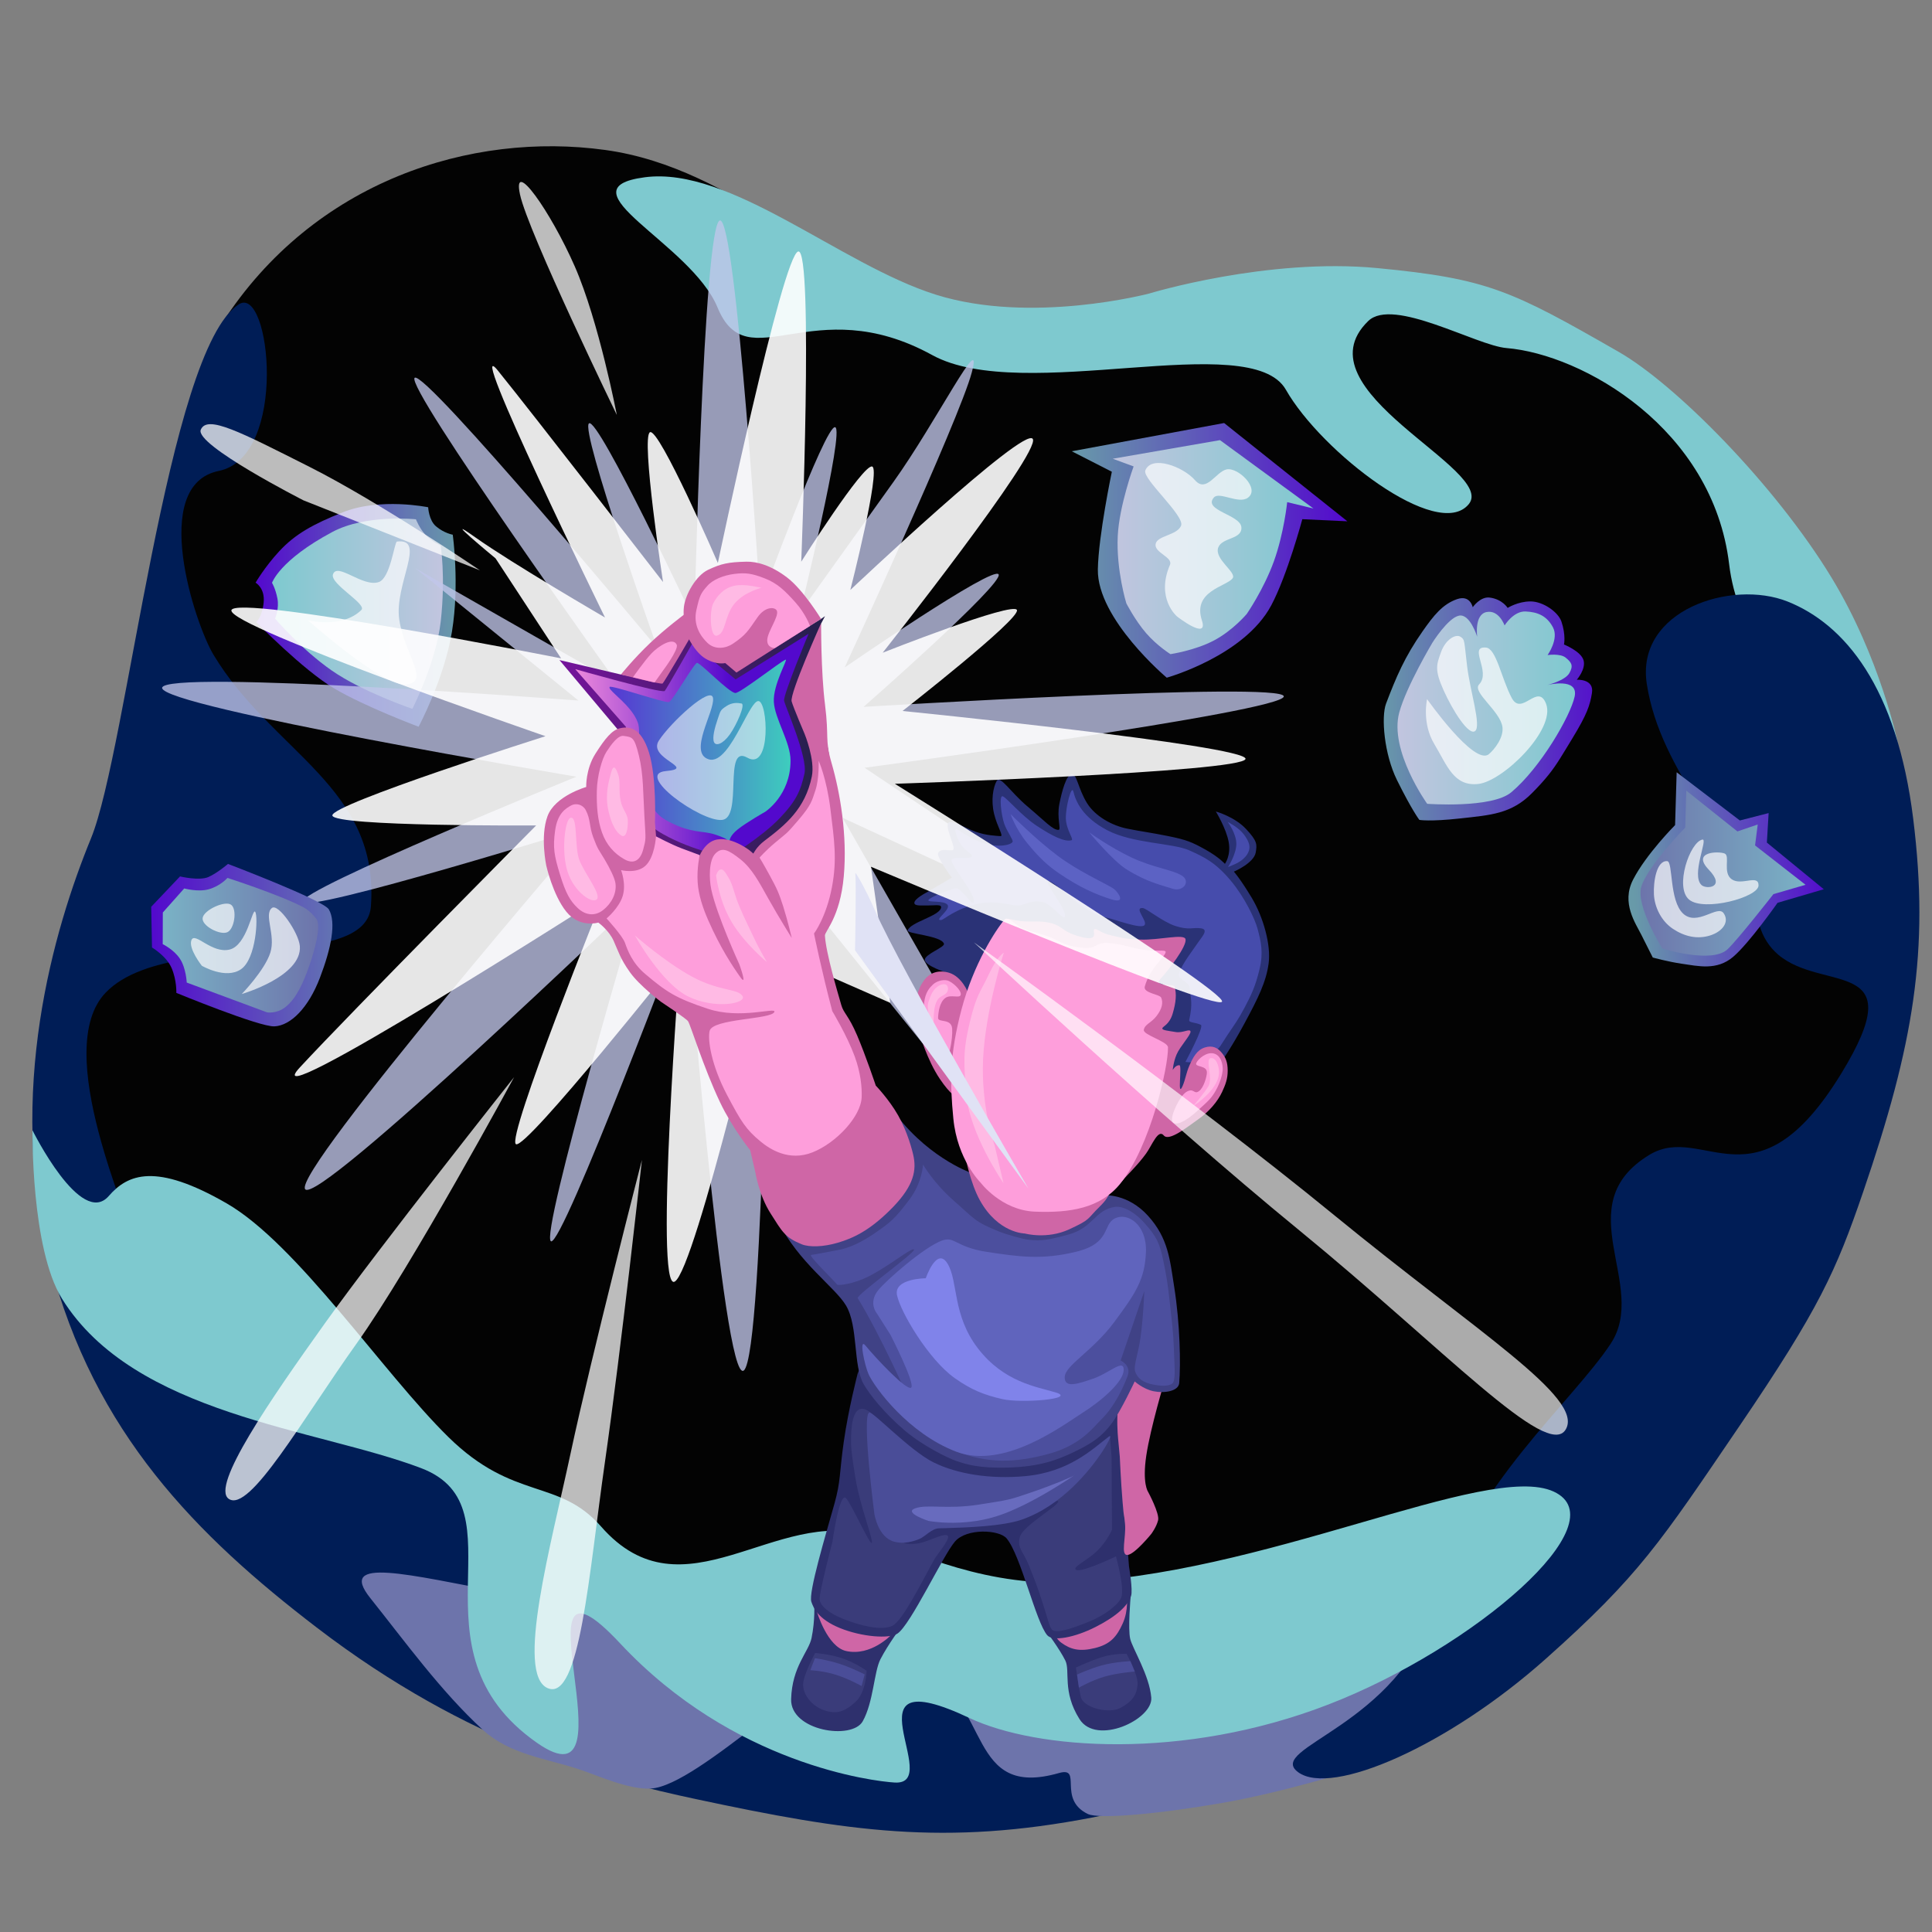 <svg stroke-miterlimit="10" style="fill-rule:nonzero;clip-rule:evenodd;stroke-linecap:round;stroke-linejoin:round" viewBox="0 0 5000 5000" xml:space="preserve" xmlns="http://www.w3.org/2000/svg" xmlns:vectornator="http://vectornator.io"><rect x="0" y="0" width="5000" height="5000" fill="#808080" stroke="none"/><defs><linearGradient gradientUnits="userSpaceOnUse" id="a" x1="661.42" x2="1179.15" y1="1592.6" y2="1592.6"><stop offset="0" stop-color="#5309cd"/><stop offset="1" stop-color="#689aa9"/></linearGradient><linearGradient gradientUnits="userSpaceOnUse" id="b" x1="703.975" x2="1146.33" y1="1588.24" y2="1588.24"><stop offset="0" stop-color="#7ec9cf"/><stop offset="1" stop-color="#c2c5df"/></linearGradient><linearGradient gradientUnits="userSpaceOnUse" id="c" x1="1447.84" x2="2155.62" y1="1944.18" y2="1944.18"><stop offset="0" stop-color="#76149c"/><stop offset="1" stop-color="#212048"/></linearGradient><linearGradient gradientUnits="userSpaceOnUse" id="d" x1="1488.7" x2="2092.54" y1="1929.18" y2="1929.18"><stop offset="0" stop-color="#ec88db"/><stop offset=".661" stop-color="#5309cd"/></linearGradient><linearGradient gradientUnits="userSpaceOnUse" id="e" x1="1599.92" x2="2055.97" y1="1945.8" y2="1945.8"><stop offset="0" stop-color="#553dd2"/><stop offset="1" stop-color="#3dd0bd"/></linearGradient><linearGradient gradientUnits="userSpaceOnUse" id="f" x1="393.746" x2="1034.23" y1="2446.03" y2="2445.2"><stop offset="0" stop-color="#5309cd"/><stop offset="1" stop-color="#689aa9"/></linearGradient><linearGradient gradientUnits="userSpaceOnUse" id="g" x1="421.121" x2="823.495" y1="2446.24" y2="2446.24"><stop offset="0" stop-color="#7ab2c5"/><stop offset="1" stop-color="#6d74ab"/></linearGradient><linearGradient gradientUnits="userSpaceOnUse" id="h" x1="2773.75" x2="3487.01" y1="1424.32" y2="1424.32"><stop offset="0" stop-color="#689aa9"/><stop offset="1" stop-color="#5309cd"/></linearGradient><linearGradient gradientUnits="userSpaceOnUse" id="i" x1="2879.77" x2="3399.25" y1="1415.98" y2="1415.98"><stop offset="0" stop-color="#c2c5df"/><stop offset="1" stop-color="#7ec9cf"/></linearGradient><linearGradient gradientUnits="userSpaceOnUse" id="j" x1="3249.26" x2="3863.34" y1="2081.44" y2="2081.44"><stop offset="0" stop-color="#010111"/><stop offset="1" stop-color="#0d0b3b"/></linearGradient><linearGradient gradientUnits="userSpaceOnUse" id="k" x1="3573.1" x2="4160.37" y1="1816.62" y2="1816.62"><stop offset="0" stop-color="#689aa9"/><stop offset="1" stop-color="#5309cd"/></linearGradient><linearGradient gradientUnits="userSpaceOnUse" id="l" x1="3616.69" x2="4076.16" y1="1832.21" y2="1832.21"><stop offset="0" stop-color="#c2c5df"/><stop offset="1" stop-color="#7ec9cf"/></linearGradient><linearGradient gradientUnits="userSpaceOnUse" id="m" x1="4227.45" x2="4735.83" y1="2274.36" y2="2258.88"><stop offset="0" stop-color="#689aa9"/><stop offset="1" stop-color="#5309cd"/></linearGradient><linearGradient gradientUnits="userSpaceOnUse" id="n" x1="4245.59" x2="4672.73" y1="2259.73" y2="2259.73"><stop offset="0" stop-color="#6d74ab"/><stop offset="1" stop-color="#7ab2c5"/></linearGradient><linearGradient gradientUnits="userSpaceOnUse" id="o" x1="4376.75" x2="4413.22" y1="2244.69" y2="2244.69"><stop offset="0" stop-color="#6d74ab"/><stop offset="1" stop-color="#7ab2c5"/></linearGradient></defs><path d="M2473.42 790.003c159.27 33.105 360.16 24.217 558.36-6.798 224.56-35.141 451.89-91.949 725.23-24.915 514.57 126.198 716.47 451.06 716.47 451.06s119.73 105.66 214.79 246.12c89.63 132.43 190.5 352.98 228.08 540.88 77.44 387.18 38.46 583.31-54.91 937.54-117.34 445.15-336.7 701.21-379.59 767.93-42.89 66.71-383.24 562.48-751.79 774.74-471.38 271.49-1169.44 184.96-1255.22 204.02-85.77 19.06-531.69-16.6-1010.61-197.69-478.916-181.08-634.584-303.03-872.555-506.82C419.818 3828.9 94.665 3405.53 94.682 2891.6c.016-500.07 154.972-543.47 246.991-983.95 58.573-280.37 52.191-510.42 138.621-783.53 29.661-93.72 29.349-186.643 94.537-287.847 237.685-369.009 645.679-495.868 991.249-448.178 345.56 47.69 567.63 331.295 907.34 401.908Z" fill="#030303" vectornator:layerName="Слой 8"/><g vectornator:layerName="Слой 5"><path d="M235.481 2169.69c-96.822 236.44-220.164 657.94-105.956 1098.34 114.208 440.4 380.156 706.58 689.853 943.76 396.212 303.44 744.242 393.6 982.542 444.44 392.16 83.66 642.56 121.67 1027.67 46.97 385.1-74.71 512.74-345.81 512.74-345.81s-209.11-161.78-383.61-124.04c-306.59 66.31-479.38-149.52-577.23-95.15-97.85 54.36-367.16 234.87-635.11 164.93-267.94-69.94-99.6-264.74-406.67-405.53-106.09-48.64-943.161-473.67-982.513-654.99-18.548-85.47-226.182-525.15-83.783-673.63 94.472-98.51 312.771-96.81 478.069-115.54 114.159-12.93 203.039-35.61 208.394-107.76 22.947-309.21-256.122-399.39-407.408-651.24-48.124-80.11-166.941-439.07 13.752-475.71 180.693-36.63 133.593-483.073 51.986-431.255C432.714 905.258 329.01 1941.3 235.481 2169.69Z" fill="#001d56"/><path d="M1856.91 795.677c78.22 190.288 245.27-47.248 555.7 123.256 235.21 129.187 823.95-70.968 915.27 89.707 91.33 160.67 393.16 393.66 473.27 296.09 73.94-90.06-445.06-294.33-260.2-473.918 64.38-62.545 279.72 63.493 357.72 69.936 197.36 16.299 534.3 208.282 576.33 559.362 42.02 351.08 436.36 462.85 436.36 462.85s-44.08-218.97-171.85-428.91c-145.21-238.58-402.58-498.637-550.24-583.358-277.59-159.27-338.95-189.532-624.6-216.859-285.64-27.327-590.24 65.736-590.24 65.736s-305.23 80.957-552.75 2.951c-247.52-78.006-531.79-333-753.16-303.725-221.37 29.274 119.96 170.399 188.39 336.882Z" fill="#7ec9cf"/></g><path d="M958.291 4135.78c-174.65-218.74 742.329 197.15 1082.149-44.72 339.81-241.88 657.73 392.66 807.71 133.24 64.26-111.16 324.13 41.46 596.33-67.24 272.19-108.69 603.05-395.09 772.03-632.59 166.66-234.23 308.84-406.72 316.3-95.23 7.47 311.49-553.92 453.45-614.45 722.63-60.54 269.19-407.32 426.94-407.32 426.94s-185.12 58.74-346.38 86.91c-159.67 27.89-319.71 43.28-349.55 28.79-79.71-38.7-12.05-123.74-74.71-105.83-237.03 67.73-174.62-178.33-350.15-265.86-39.02-19.46-89.8-31.08-158.25-29.67-108.59 2.22-422.67 328.04-547.29 335.59-58.26 3.53-138.57-34.45-189.49-50.97-84.87-27.53-176.84-37.64-246.16-101.38-108.39-99.68-201.45-228.74-290.769-340.61Z" fill="#6d74ab" vectornator:layerName="Слой 6"/><g vectornator:layerName="Слой 7"><path d="M3714.37 4156.13c94.88-312.65 354.32-527.41 454.11-678.67 99.8-151.27-114.41-358.61 100.2-488.79 140.36-85.14 274.82 151.67 496.22-209.98 186.8-305.15-46.45-208.59-163.17-308.26-21.61-18.46-39.23-43.64-49.44-79.35-65.37-228.56-254.12-387.94-290.33-620.56-29.79-191.41 218.98-271.74 364.44-213.7 147.37 58.8 282.78 220.6 325.02 562.7 42.25 342.1 1.02 583.61-129.69 965.48-69.98 204.44-114.12 302.73-319.64 604.91-205.52 302.18-259.31 387.4-502.43 603.81-252.69 224.92-553.22 356.19-639.96 292.8-86.75-63.39 259.79-117.73 354.67-430.39Z" fill="#001d56"/><path d="M4020.69 3860.1c171.91 78.87-203.92 404.21-581.83 550.74-377.91 146.54-756.94 116.92-929.81 35.39-333.42-157.26-62.48 174.72-193.66 166.95-54.05-3.2-416.83-45.84-710.45-360.09-293.63-314.26 47.62 440.68-214.84 257.57-347.06-242.13-30.64-608.81-300.59-711.28-269.962-102.46-742.288-137.34-929.016-438.27-80.594-129.88-76.424-435.95-76.424-435.95s125.297 253.21 197.416 170.11c49.252-56.75 121.447-86.88 304.934 18.93 183.486 105.81 404.321 438.27 574.07 604.94 169.76 166.66 285.27 106 395.07 231.48 213.81 244.37 453.47-55.5 697.43 24.96 75.69 24.96 268.12 125.81 498.25 119.82 511.69-13.32 1097.55-314.16 1269.45-235.3Z" fill="#7ec9cf"/></g><g vectornator:layerName="Слой 9"><path d="M661.42 1507.99s23.549-40.71 61.426-81.55c41.085-44.3 87.198-69.8 164.128-100.58 97.069-38.84 221.106-13.07 221.106-13.07s1.58 33.41 20.15 49.23c21.13 18 43.46 21.79 43.46 21.79s18.02 127.61-1.95 250.29c-19.96 122.67-86.41 246.69-86.41 246.69s-138.219-51.63-218.769-99.29c-80.549-47.67-201.384-171.61-201.384-171.61s15.433-12.7 19.146-50.54c3.713-37.85-20.903-51.36-20.903-51.36Z" fill="url(#a)"/><path d="M703.975 1508.42s18.961-58.39 155.921-131.57c87.677-46.85 216.544-32.91 216.544-32.91s8.95 23.54 25.21 40.71c16.85 17.8 38.71 27.21 38.71 27.21s13.18 79.27.37 195.48c-11.76 106.58-73.58 227.13-73.58 227.13s-128.411-43.53-208.154-98.9c-79.742-55.36-147.114-134.63-147.114-134.63s11.284-25.83 6.002-52.43c-5.281-26.6-13.909-40.09-13.909-40.09Z" fill="url(#b)"/><path d="M1027.33 1401.54c-6.63.81-16.77 94.79-47.175 104.89-41.768 13.88-106.894-51.97-118.368-20.23-8.96 24.79 89.037 77.14 73.395 92.46-50.258 49.22-138.539 26.32-138.539 26.32s195.156 174.43 255.817 166.35c60.67-8.07-5.45-76.73-19.14-167.54-13.7-90.81 71.8-211.83-5.99-202.25Z" fill="#fff" fill-opacity=".689"/><path d="M1797.07 1607.67s-248.77-529.45-272.74-512.04c-23.96 17.42 176.88 581.71 176.88 581.71s-602.33-722.473-628.07-699.556c-25.74 22.916 525.11 791.226 525.11 791.226l-523.67-298.85 422.49 342.85s-1076.208-82.03-1077.509-32.75c-1.301 49.28 1072.299 229.86 1072.299 229.86s-718.241 292.34-709.053 324c9.187 31.65 745.803-197.38 745.803-197.38s-770.371 894.2-738.996 940.74c31.376 46.55 864.506-754.57 864.506-754.57s-258.55 876.77-228.13 889.59c30.43 12.83 349.82-838.28 349.82-838.28s95.62 1214.41 149.15 1172.57c53.54-41.85 64.99-1339.96 64.99-1339.96l833.92 1034.6-643.24-1124.91 809.76 374.15-752.94-503.76s1085.68-145.29 1085.02-184.66c-.66-39.37-1087.66 27.17-1087.66 27.17s361.85-317.31 349.64-342.83c-12.21-25.51-398.47 240.77-398.47 240.77s297.36-643.39 328.96-763.493c31.6-120.1-91.38 127.713-202.55 283.093-111.17 155.38-242.13 338.43-242.13 338.43s116.73-473.34 91.04-479.84c-25.7-6.5-193.83 453.84-193.83 453.84s-62.03-1000.891-104.63-988.821c-42.6 12.069-65.77 1037.101-65.77 1037.101Z" fill="#c2c7eb" fill-opacity=".775"/></g><g vectornator:layerName="Слой 4"><path d="M2107.14 4148.99s2.85 43.82-6.91 90.45c-7.47 35.7-50.42 73.17-52.81 157.97-2.32 82.24 157.71 106.79 185.35 57.22 28.01-50.24 28.98-127.99 45.82-160.62 19.92-38.58 54.59-85.05 54.59-85.05l-64.93-80.22-161.11 20.25Zm599.48 70.95s35.18 46.81 50.4 77.43c13.31 26.77-8.56 79.9 36.69 151.65 43.89 69.59 190.47.83 185.8-55.73-4.72-57.33-48.16-126.14-54.45-151.62-6.42-26.02.99-108.34.99-108.34l-98.61-30.45-120.82 117.06Z" fill="#2e306d"/><path d="M2724.21 4210.94s2.85 26.09 22.36 40.34c24.3 17.76 47.64 23.62 87.25 13.82 39.61-9.79 55.97-28.8 71.69-63.4 15.88-34.91 10.5-72.15 10.5-72.15l-59.29 7.33-85.96 69.96-46.55 4.1Zm-610.15-40.24s26.54 91.26 75.78 102.15c64.37 14.24 116.66-41.76 116.66-41.76l-36.99-47.05-155.45-13.34Z" fill="#cf66a6"/><path d="M2219.56 3555.02s-23.91 91.6-35.87 175.99c-11.95 84.39-7.5 101.25-24.39 161.41-22.6 80.52-67.47 229.24-59.6 252.7 5.23 15.6 17.26 45.17 74.06 68.3 56.8 23.12 127.79 28.32 148.87 14.25 34.23-22.85 117.62-201.89 148.69-238.04 30.36-35.33 114.67-30.87 133.62-8.44 36.79 43.57 75.47 215.7 105.23 250.71 14.13 16.63 70.53 6.47 125.43-21.45 54.9-27.91 83.22-55.05 91.61-80.05 5.13-15.25-5.41-76.76-5.41-76.76l-24.31-318.58-1.24-110.01-467.22 66.16-199.63-160.1-9.84 23.91Z" fill="#2e306d"/><path d="M2738.49 3885.4c3.93 10.23-92.16 63.32-99.28 92.81-7.12 29.49 8.72 35.11 25.05 76.49 15.29 38.72 18.61 46.96 32.61 89.16 14 42.2 18.65 66.12 25.59 73.67 10.43 11.36 52.67-3.33 95.66-20.57 42.98-17.25 77.95-46.08 84-63.37 8.69-24.79-14.06-105.71-14.06-105.71s-102.53 49.53-105.1 32.29c-1.17-7.85 35-25.29 56.64-46.58 25.9-25.49 38.17-54.68 38.17-54.68l-1.03-188.4-4.12-53.53-127.65 125.6-121.48 94.71s111.07-62.12 115-51.89Zm-495.74-236.27c-40.36-19.33-39.77 58.46-40.19 74.31-.41 15.85.02 33.79 11.7 104.24 11.67 70.44 46.99 159.73 41.78 165.27-5.21 5.53-53.37-102.83-66.9-116.01-16.86-16.43-34.93 113.83-34.93 113.83s-34.02 130.09-33.05 147.7c.98 17.61 25.1 37.1 61.87 51.61 42.13 16.63 97.98 31.32 126.6 17.35 26.87-13.12 77.84-117.27 109.18-173.24 5.52-9.85 39.53-49.61 34.32-58.9-5.41-9.64-40.12 8.91-66.43 16.66-24.16 7.11-56.84 3.77-47.27-4.56 14.99-13.05 107.98-43.01 100.57-44.4-15.65-2.94-137.09-12.88-137.09-12.88l-4.9-71.41s9.83-178.41-55.26-209.57Z" fill="#3a3c7a"/><path d="M2923.91 3591.38c-30.07 19.81-30.81 38.5-32.12 73.45-1.18 31.64 2.33 63.21 2.33 63.21l3.88 41.45s2.72 63.42 7.13 116.58c4.4 53.17 3.23 23.23 6.43 57.76 3.19 34.54-12.29 81.76 6.34 80.39 18.63-1.37 61.71-54.6 61.71-54.6s12.99-17.33 17.49-34.97c4.5-17.64-25.91-73.84-25.91-73.84s-15.48-21.35-4.63-93.73c10.85-72.38 48.03-195.78 48.03-195.78s-59.63-33.16-91.16-21.27c-5.91 2.23 5.22 38.23.48 41.35Z" fill="#cf66a6"/><path d="M2014.05 3161.61c53.09 106.43 147.52 169.77 175.48 217.15 32.15 54.49 17.71 155.47 45.7 203.57 16.04 27.56 51.93 73.28 105.56 119.24 44.97 38.54 110.98 71.71 134.7 79.59 23.72 7.88 56.31 19.37 135.4 16.84 80.85-2.59 126.18-19.36 175.8-43.8 42.22-20.8 67.28-38.79 91.22-71.59 23.94-32.79 58.69-107.52 58.69-107.52s21.65 19.9 49.01 25.48c27.36 5.59 64.42.28 66.21-21.41 4.1-49.65 2.05-153.26-12.77-247.13-11.38-72.12-15.35-127.34-67.84-185.41-52.48-58.07-112.52-53.19-112.52-53.19l-144.33 96.37-120.91-50.28-82.35-104.95s-120.72-42.98-207.33-171.4c-71.72-106.34-336.96 203.72-289.72 298.44Z" fill="#404286"/><path d="M2579.29 2021.35c-8.93 16.19-15.19 49.3-6.52 85.1 8.21 33.92 25.57 58.25 16.32 57.46-10.58-.9-37.06-1.58-63.8-11.22-28.58-10.29-57.49-29.42-68.56-24.82-14.91 6.19 13.54 56.87 11.11 69.42-1.89 9.75-31.38-6.08-39.88 10.02-5.23 9.92 35.29 63.98 35.29 63.98l-66.02 38.83s-31.82 16.25-30.85 26.9c.74 8.09 16.83 6.18 37.08 6.26 18.37.06 34.67-3.63 31.83 6.6-5.97 21.51-78.06 36.25-86.18 57.75-3.5 9.28 87.17 13.59 93.82 34.69 2.9 9.2-49.3 26.86-49.58 41.75-.27 14.89 57.63 33.76 57.63 33.76l63.78 67.6 109.39-188.36 92.28 12.99 83.35 40.94 54.06-23.08 143.22 34.26 2.21 66.97-18.14 36.77 57.12 13.03-44.4 93.55 29.56 24.3-12.74 85.6 36.14 60.18 115.59-97.11s24.63-34.65 57.88-96.14c35.71-66.02 56.53-108.24 62.94-156.01 6.41-47.78-13.75-120.02-43.79-169.92-30.03-49.91-46.18-67.59-46.18-67.59s52.09-22.09 56.59-49.83c3.34-20.58 4.61-28.83-25.27-60.75-29.88-31.91-77.97-45.06-77.97-45.06s26.47 43.11 33.11 78.35c6.63 35.23-9.61 57.13-9.61 57.13s-15.1-17.19-50.19-36.76c-35.1-19.57-49.12-25.5-97.46-35.23-48.35-9.73-65.43-11.09-105.63-19.2-37.13-7.49-81.87-30.55-103.96-66.52-22.95-37.36-25.97-76.5-39.91-74.32-12.93 2.02-24.67 42.45-31.43 77.62-6.77 35.18 5.03 65.55-1.58 66.35-14.62 1.75-36.74-23.53-80.78-60.44-44.04-36.92-70.94-81.98-79.87-65.8Z" fill="#2a3276"/><path d="M2595.6 2060.96c-11.11-5.24-4.33 48.78 3.5 71.34 6.53 18.83 23.49 41.32 21.53 46.22-3.32 8.33-41.86 18.9-91.71-2.69-24.66-10.68-41.76-24.26-53.6-30.06-7.58-3.71 1.49 25.88 11.85 40.42 11.75 16.48 30.51 25.35 28.28 29.37-6.41 11.54-55.19-2.89-53.01 12.4 2.14 14.96 56.83 80.2 58.14 103.02 1.31 22.82-32.49-32.49-45.31-32.06-11.24.37-69.84 23.15-72.54 30.38-2.7 7.24 39.98-.02 49.45 12.37 9.48 12.39-37.19 41.46-16.24 39.32 6.98-.71 37.12-29.9 96.16-42.25 50.7-10.6 91.19 8.43 108.51 4.24 17.32-4.18 30.94-14.21 57.49-8.44 26.55 5.78 59.3 57.01 58 33.12-1.31-23.89-64.21-96.21-39.46-86.81 26.53 10.07 81.82 79.84 145.17 93.47 26.6 5.72 90.73 31.03 100.21 19.88 8.67-10.2-28.47-45.62-5-44.27 10.27.59 51.02 35.47 84.72 46.45 35.97 11.73 45.39 3.01 66.7 6.13 21.32 3.13 0 24.4-7.47 36.08-7.46 11.68-41.19 54.43-50 80.43-4.95 14.63 25.65 21.99 27.27 35.68 3.63 30.61 8.82 43.07-.52 84.58-1.84 8.17 14.69 5.75 30.1 12.97 9.4 4.41-39.96 95.99-39.96 95.99s39.6 7.36 67.31-17.81c27.72-25.17 19.84-19.65 41.29-51.57 21.44-31.93 27.01-38.41 44.41-71.01 17.39-32.59 28.29-55.86 38.76-99.4 10.46-43.53 3.9-71.09-5.15-105.09-6.35-23.88-32.57-80.52-69.56-124.57-39.6-47.15-68.07-60.53-106.98-78.07-42.38-19.1-145.99-17.48-211.88-51.83-65.89-34.35-82.02-75.77-88.14-100.3-4.82-19.29-20.18 40.02-19.5 69.42.69 29.39 21.44 54.71 14.75 56.54-18.7 5.1-51.43-11.91-89.81-37.17-38.39-25.26-76.64-71.19-87.76-76.42Z" fill="#464cac"/><path d="M2505.27 2568.8s-15.6-41.4-49.39-51.42c-26.75-7.94-50.32-.54-65.66 21.38-12.83 18.32-16.21 32.74-20.47 56.19-4.25 23.45 9.78 79.41 9.78 79.41s19.71 68.85 52.62 117.67c28.77 42.67 43.64 47.31 43.64 47.31s12.7 181.67 60.19 267.14c47.5 85.47 116 85.78 116 85.78s57.42 15.87 114.94-10.67c57.53-26.53 45.39-25.99 78.79-58.63 33.39-32.63 22.11-40.04 37.57-58.09 15.25-17.77 13.64.2 21.3-9.05 11.89-14.38 39.83-40.4 61.69-70.76 15.11-20.99 31.01-64.29 45.58-46.53 13.51 16.46 60.71-21.78 88.88-41.57 28.17-19.78 50.55-46.2 62.12-71.11 8.85-19.07 14.54-34.14 14.42-55.38-.13-21.25-4.88-33.3-15.42-45.97-10.54-12.67-23.67-20.04-44.11-13.52-20.44 6.52-30.42 26.14-39.33 46.12-8.91 19.97-10.46 36.62-17.82 53.39-15.01 34.19-.43-53.13-8.27-53.71-9.92-.74-17.28 12.34-17.28 12.34s1.38-19.92 10.1-40.42c8.73-20.5 37.49-50.92 35.87-59.25-1.62-8.32-19.9 4.62-38.27 1.47-18.37-3.15-36.05-4.41-34.62-9.77 1.44-5.37 18.22-9.2 26.81-38.12 8.59-28.92 10.37-50.48 4.98-69.56-2.3-8.12-55.42.56-36.53-20.18 22.44-24.64 68.32-84.44 64.81-102.47-2.96-15.28-68.31 2.69-116.44.8-48.13-1.89-49.17-5.28-74.59-10.55-25.42-5.27-34.91-15.67-42.44-16.46-10.99-1.14 6.79 21.68-14.02 23.33-11.03.87-28.28-4.1-43.55-9.62-25.46-9.21-30.97-22.51-56.67-29.16-28.92-7.48-46.78-2.25-76.64-5.17-29.85-2.92-36.89-11.12-44.55-2.29-37.87 43.6-94.02 187.1-94.02 187.1Z" fill="#cf66a6"/><path d="M2599.68 2380.04c-22.18 25.68-80.18 114.41-111.36 232.57-31.18 118.16-30.1 188.92-21.07 282.25 10.31 106.58 70.07 165.26 70.07 165.26s53.65 72.03 140.68 75.6c91.82 3.76 169.7-9.03 220.88-71.91 79.03-97.09 125.29-305.48 123.84-353.35-.46-15.35-65.11-31.96-62.56-45.39 2.74-14.45 18.97-17.57 32.67-35.24 14.47-18.68 18.03-34.66 12.32-47.89-3.89-8.98-47.24-11.73-42.47-28.83 14.1-50.54 56.27-79.64 53.89-90.2-1.24-5.55-25.1-.03-57.75-4.83s-51.41-14.51-89.84-17.33c-38.43-2.83-25.85 17.58-73.24 11.74-47.4-5.83-51.01-18.22-87.63-30.43s-35.8-9.33-58.86-18.42c-23.07-9.09-40.7-33.87-49.57-23.6Z" fill="#fe9edb"/><path d="M1857.82 1456.93s-151.91-350.59-175.72-338.34c-23.81 12.25 33.8 387.63 33.8 387.63s-338.03-436.88-427.79-547.664c-89.76-110.78 277.62 639.494 277.62 639.494s-239.87-139.38-336.29-207.86c-96.41-68.47 51.89 53.87 51.89 53.87l1.65 1.71L1452 1703.76s-845.966-167.26-853.146-124.24c-7.18 43.01 812.836 325.72 812.836 325.72s-556.011 176.41-551.552 205.31c4.46 28.89 527.372 25.74 527.372 25.74s-480.382 484.4-611.759 626.5c-131.378 142.1 785.749-443.43 785.749-443.43s-252.23 626.74-226.25 641.8c25.97 15.07 425.24-487.78 425.24-487.78s-67.92 873.42-14.38 843.48c53.55-29.93 247.71-857.51 247.71-857.51l310.09 136-49.84-352.16s891.62 375.87 908.42 349.27c16.81-26.61-846.64-564.04-846.64-564.04s903.36-29.84 907.56-64.42c4.2-34.59-887.71-123.98-887.71-123.98s304.1-237.23 296.16-261.13c-7.94-23.89-347.45 110.31-347.45 110.31s410.27-518.54 388.41-553.28c-21.86-34.74-472.14 390.89-472.14 390.89s79.15-310.47 56.69-319.4c-22.47-8.92-183.76 246.23-183.76 246.23s32.52-808.129-7.51-802.913c-40.03 5.217-208.28 806.203-208.28 806.203Z" fill="#fff" fill-opacity=".902"/><path d="m1709.36 1764.87 4.59-12.2 57.81-159.7 139.94 139.86 213.85-131.6 9.59-6.6-10.34 19.56-27.42 125.4s22.1 82.01 36.04 147.89c16.43 77.66 22.2 148.65 22.2 148.65s-20.23 66.52-55.7 109.69c-35.46 43.17-96.67 60.96-96.67 60.96l-43.63 58.58-39.4 30.03-43.1-30.23-63.47-5.13s-176.79-44.09-229.12-166.16c-11.82-27.56-22.79-73.7-25.09-126.97-1.09-25.15 39.62-78.56 39.62-78.56l-151.22-180.09 155.95 36.7 105.57 19.92Z" fill="url(#c)"/><path d="m1488.7 1731.72 131.39 149.51-21.93 148.34s37.41 83.73 117.41 128.94c80 45.21 169.85 59.62 169.85 59.62s85.33-51.12 132.59-100.76c43.74-45.95 54.16-72.07 63.88-115.19 9.51-42.2-51.14-176.68-52.67-189.08-1.99-16.08 63.32-172.87 63.32-172.87l-188.89 118.06-112.15-92.68s-68.92 121.57-71.42 122.78c-11.9 5.78-231.38-56.67-231.38-56.67Z" fill="url(#d)"/><path d="M1803.77 1715.45c-7.8 1.41-62.59 97.85-72.42 101.46-9.83 3.6-149.76-44.96-153.65-39.14-4.3 6.43 27.82 27.97 51.94 57.28 8.72 10.58 16.39 22.18 20.92 34.45 11.39 30.78-11.53 96.96 11.96 162.97 23.49 66.01 43.65 81.31 68.38 94.1 61.17 31.64 86.97 22.1 120.43 33.45 33.46 11.34 30.6 14.59 30.6 14.59l6.43.65s-.53-11.75 21.47-29.27c22.01-17.52 70.5-45.14 70.5-45.14s65.45-42.21 65.58-132.25c.08-48.11-40.73-107.72-43.24-152.16-2.51-44.44 37.25-111.36 30.71-109.26-12.73 4.08-117.75 86.83-130.25 86.3-16.75-.71-91.56-79.44-99.36-78.03Z" fill="url(#e)"/><path d="M1603.64 1884.92c-20.04 4.91-37.55 25.94-62.87 65.98-25.33 40.04-23.68 85.84-23.68 85.84s-80.92 22.88-100.2 75.71c-19.29 52.83-3.09 127.85-3.09 127.85s16.86 75.64 51.69 118.99c34.83 43.35 82.85 28.29 82.85 28.29s27.12 19.21 39.77 47.35c12.65 28.14 16.87 45.52 42 80.95 25.13 35.44 80.56 76.79 80.56 76.79s64.8 42.82 69.92 50.16c6.58 9.45 39.64 118.81 82.92 209.94 31.69 66.73 77.91 123.87 77.91 123.87l13.38 57.12s9.12 58.98 39.3 106.37c30.18 47.39 36.66 61.92 80.44 79.95 20.35 8.37 57.11 6.79 92.86-3.67 41.27-12.07 82.07-31.58 135.37-84.08 56.76-55.89 69.65-96.15 61.97-137.24-3.34-17.87-16.41-66.16-40.21-108.22-23.61-41.73-57.97-77.3-57.97-77.3s-26.21-78.31-48.5-130.35c-22.3-52.03-34.61-56.66-40.67-77.79-10.21-35.54-39.87-135.09-42.49-180.03-.66-11.15 39.2-46.86 48.78-153.16 9.57-106.3-9.43-217.08-31.67-293.84-17.73-61.17-5.98-64.73-16.83-150.55-10.85-85.81-10.08-211.22-10.08-211.22s-81.77 182.09-76.34 202.58c3.84 14.45 33.59 84.24 33.59 84.24s27.53 66.81 18.64 110.09c-17.32 84.36-68.5 125.45-122.91 166.73-20.33 15.43-28.36 32.81-28.36 32.81l-10.44-8.81s-50.6-39.32-90.51-25.79c-32.92 11.16-44.89 57.51-44.89 57.51l-8.26 33.71-89.6-10.29-6.94-75.78-4.09-51.23s4.96-115.93-15.6-181.44c-20.56-65.51-52.23-67.8-75.75-62.04Z" fill="#cf66a6"/><path d="M1769.88 1571.37c-3.6 33.57 7.62 71.77 7.62 71.77s19.39 44.24 48.33 61.43c28.93 17.19 51.08 11.44 51.08 11.44l28.95 24.56 219.03-138.84s-45.47-74.61-87.38-106.75c-41.92-32.16-79.36-41.98-105.97-41.34-46.96 1.12-65.12 5.07-99.26 21.2-30.13 14.23-58.8 62.97-62.4 96.53Z" fill="#cf66a6"/><path d="M1606.92 1745.67s34.08-42.19 75.13-81.1c41.04-38.91 89.04-74.53 89.04-74.53l20.83 49.98s-72.98 126.02-77.27 128.94c-4.28 2.92-107.73-23.29-107.73-23.29Z" fill="#cf66a6"/><path d="M2354.57 3102.96c-39.57 52.92-50.5 60.85-93.23 90.2-32.79 22.52-64.57 36.7-90.21 41.44-24.57 4.54-59 11.59-71.81 13.12-8.62 1.03 55.59 62.39 66.79 76.45 3.15 3.95 43.59-1.55 81.08-20.38 10.09-5.07 20.46-11 30.68-17.23 43.32-26.45 83.76-58.33 87.63-52.67 4.78 7-150.61 117.94-145.71 125.82 57.54 92.61 134.59 265.97 134.59 265.97s28.05 94.13 115.05 128.63c87.01 34.51 158.14 31.37 242.96 8.74 84.83-22.63 117.12-69.41 138.37-90.17 33.31-32.54 55.24-79.75 67.23-111.05 10.86-28.32-17.74-40.82-17.74-40.82l61.18-179.69s-2.15 64.88-9.85 120.69c-5.6 40.6-18.66 73.51-13.86 87.3 8.86 25.52 32.83 31.81 53.94 35.27 21.03 3.46 38.95 1.63 44.08-6.22 7.3-11.17 3.53-48.27 2.2-88.41-1.33-40.14-4.6-64.71-10.34-117.24s-8.24-67.55-17.26-111.47c-9.02-43.9-17.72-61.92-48.77-96.41-31.04-34.49-60.43-43.68-75.41-41.55-52.94 7.53-56.56 54.38-121.44 71.83-52.28 14.07-67.92 17.04-104.37 13.14-12.62-1.35-55.86-13.5-72.87-20.33-66.16-26.56-64.05-32.35-118.13-79.67s-80.43-94.34-80.43-94.34-2.41 46.32-34.35 89.05Z" fill="#4c4f9e"/><path d="M2109.55 4277.87s-31.6 58.39-31.13 82.7c.48 24.3 20.48 53.36 53.46 65.21 32.98 11.85 54.6 4.02 82.33-21.45 27.72-25.48 28.57-80.45 28.57-80.45s-27.91-20.1-61.22-31.6c-33.3-11.51-72.01-14.41-72.01-14.41Zm674.91 37.74s38.38-18.05 68.19-27.29c29.81-9.24 62.76-8.37 62.76-8.37s31.09 55.35 28.66 80.61c-2.48 25.72-13.2 42.4-43.54 59.16-30.33 16.77-96.58-.04-103.22-27.71-6.64-27.68-12.85-76.4-12.85-76.4Z" fill="#3a3c7a"/><path d="m2109.08 4291.4-12.02 31.13s31.91 1.21 65.11 11.43c33.19 10.22 67.65 29.47 67.65 29.47l7.96-30.02s-32.12-16.76-64.29-27.26c-32.17-10.51-64.41-14.75-64.41-14.75Zm678.38 42.43 4.75 33.82s32.22-18.49 65.54-28.31c33.31-9.82 79.02-13.39 79.02-13.39l-11.27-26.89s-41.07 1.82-73.68 10.84c-32.62 9.03-64.36 23.93-64.36 23.93Z" fill="#4a4d98"/><path d="M1476.44 3762.33c-50.67 237.07-142.83 569.76-59.28 606.49 83.55 36.73 107.33-299.43 148.21-583.69 42.83-297.87 95.93-783.26 95.93-783.26s-130.34 505.42-184.86 760.46Zm-635.332-338.04c-141.438 197.98-296.544 422.49-249.053 454.79 54.142 36.81 189.911-204.83 331.348-402.82 141.437-197.98 407.147-688.68 407.147-688.68s-348.005 438.72-489.442 636.71Zm-39.899-2215.96c-180.63-91.01-264.879-135.37-281.581-96.33-16.702 39.04 265.834 182.94 265.834 182.94l456.688 181.1s-260.31-176.7-440.941-267.71Zm544.501-705.209c20.56 97.104 250.62 570.819 250.62 570.819s-46.34-242.15-108.99-384.854c-62.66-142.705-162.2-283.07-141.63-185.965Z" fill="#fff" fill-opacity=".733"/></g><g vectornator:layerName="Слой 3"><path d="M3096.14 2750.76c-5.59 11.99 27.63 5.15 27.3 25-.17 9.83-7.87 39.36-20.88 48.4-13.24 9.2-12.71-10.39-32.74 2.01-16.83 10.41-42.72 64.56-35.54 76.82 7.17 12.26 33.48.24 64.25-27.78 30.76-28.02 36.51-32.85 48.1-53.2 11.59-20.35 16.9-42.77 17.56-50.9 1.31-16.27-4.1-40.06-23.22-44.76-18.5-4.55-39.91 13.84-44.83 24.41Zm-644.63-213.37c12.02 2.87 36.23 24.25 34.98 36.27-1.26 12.01-25.93-1.57-40.32 9.31-14.39 10.89-17.78 36.12-18.43 51.21-.58 13.25 34.6.28 36.46 28.09 1.85 27.8-9 87.05-23.44 88.01-14.43.97-25.83-48.36-36.43-81.18-10.59-32.83-16.04-47.33-12.69-74.5 3.35-27.16 14.26-38.46 22.83-46.7 8.57-8.23 25.01-13.38 37.04-10.51Zm-600.1-328.36c-17.48 17.73-16.36 65.73-10.68 92.62 14.06 66.59 72.6 193.85 72.6 193.85s22.52 61.59 2.38 33.03c-20.15-28.56-51.23-74.96-82.96-147.25-14.41-32.82-25.09-66.05-27.17-97.43-2.49-37.75 5.29-70.84 5.29-70.84s-19.45-7.06-47.22-17.61c-27.77-10.56-65.93-30.91-65.93-30.91s-3.09 54.96-28.16 76.87c-23.48 20.51-62.26 10.5-62.26 10.5s13.76 35.27 4.39 66.54c-9.38 31.26-41.89 58.52-41.89 58.52s41.42 45.08 47.79 63.5c6.8 19.68 19.07 52.3 52.31 80.33 55.36 46.68 78.88 62.47 162.37 90.1 83.48 27.63 175.92-4.74 171.89 7.73-6.46 20.03-159.83 17.03-167.68 49.41-5.35 22.05 3.66 87.48 45.51 166.62 36.42 68.88 48.58 88.32 86.15 119.45 23.81 19.72 73.66 52.67 135.04 28.08 61.37-24.59 124.66-92.65 126.79-142.15 1.08-25.14-2.35-63.48-18.09-106.29-19.76-53.73-57.92-116.84-57.92-116.84-28.01-105.79-47.3-200.9-47.3-200.9s31.87-41.8 46.73-121.64c13.22-71.06 5.48-120.88-4.26-200.39-9.75-79.51-30.5-125.05-30.5-125.05s1.82 46.27-8.36 76.51c-9.18 27.22-10.07 37.06-43.64 76.52-33.57 39.45-29.72 32.82-60.5 58.79-26.12 22.05-40.41 38.88-40.41 38.88s7.86 12.19 26.36 46.12 23.79 45.31 35.03 80.66c11.25 35.36 21.96 81.18 21.96 81.18s-32.68-52.04-60.36-101.44c-23.83-42.51-42.36-78.52-73.03-102.63-30.67-24.12-46.8-32.18-64.27-14.44Z" fill="#fe9edb"/><path d="M1515.92 2096.57c13.11 25.18 8.47 41.13 19.36 70.34 12.25 32.87 14.73 32.49 29.08 56.59 14.35 24.09 26.57 49.06 28.45 62.41 3.72 26.44-10.78 52.71-32.03 69.4-21.25 16.68-45.89 13.65-66.04-5.63-18.98-18.16-30.18-36.55-45.38-86.01-15.2-49.45-18.98-70.16-12.64-114.86 6.34-44.71 27.74-56.57 40.92-64.08 13.19-7.5 30.84-2.45 38.28 11.84Zm97.98-192.07c22.95 3.48 27.53 2.41 39.57 51.04 12.05 48.62 10.72 97.6 14.33 158.42 3.61 60.82 4.25 56.22-3.14 84.24-7.38 28.01-24.23 39.9-49.68 25.11-25.51-14.83-45.45-36.32-57.07-68.91-11.21-31.45-14.27-67.71-13.34-107.79.94-40.08 13.64-83.45 24.93-100.94 11.29-17.49 29.62-43.42 44.4-41.17Zm137.48-235.81c5.44 12.63-37.52 69.57-34.8 65.81 2.71-3.75-22.65 31.83-22.65 31.83l-55.87-13.58s29.98-42.72 47.86-61.64 56.29-43.75 65.46-22.42Zm50.9-90.01c-8.45 37.2 9.03 66.47 28.62 85.15 19.58 18.68 47.84 14.35 65.81 2.14 33.99-23.09 38.19-31.81 63.92-68.66 20.34-29.14 46.33-26.73 50.06-16.24 5.27 14.85-24.36 53.9-25.06 75.09-.7 21.18 19.47 21.17 19.47 21.17l91.15-57.39s-11.01-31.4-38.14-61.5c-27.13-30.09-46.23-48.92-79.12-61.68-32.9-12.76-49.06-15.35-79.65-11.31-25.71 3.39-54 13.88-68.88 30.9-17.46 19.96-19.74 25.13-28.18 62.33Z" fill="#fe9edb"/><path d="M3177.33 2127.13s22.15 29.47 22.31 56.42c.15 26.95-21.47 60.36-21.47 60.36s19.79-7.92 25.85-11.48c13.06-7.68 24.38-18.01 28.35-31.58 3.27-11.2.45-22.97-13.31-41.4-13.76-18.42-41.73-32.32-41.73-32.32Z" fill="#464cac"/><path d="M2272.69 3339.17c21.5-26.7 119.48-111.97 164.87-128.53 33.75-12.31 35.04 16.95 116.98 29.33 81.95 12.38 141.76 21.29 231.28-.66 89.52-21.94 67.38-70.03 99.39-86.06 33.15-16.6 83.13 16.01 80.5 86.75-2.63 70.74-26.27 106.36-82.18 181.67-55.91 75.32-127.07 111.67-128.07 142.09-1 30.43 35.71 16.9 72.18 4.73 42.9-14.31 80.66-53.28 80.5-23.39-.16 29.89-54.18 77.98-106.37 111.09-52.19 33.11-202.87 147.57-326.87 100.79-124-46.78-211.95-166.72-227.14-200.73-9.72-21.77-26.17-96.48-7.69-73.72 24.4 30.07 109.59 121.11 118.47 108.03 8.87-13.09-53.88-135.87-53.88-135.87l-34.44-54.25s-24.63-27.62 2.47-61.27Z" fill="#6064bd"/></g><g vectornator:layerName="Слой 2"><path d="M1864.36 2250.35c-7.18 1.45-11.11 15.19-11.11 15.19s6.57 63.25 39.54 119.43c32.97 56.19 92.32 105.31 92.32 105.31s-17.73-28.3-36.91-69.45c-19.18-41.14-19.77-40.18-34.06-73.66-14.29-33.49-16.62-55.02-27.62-73.86-11.01-18.83-14.97-24.42-22.16-22.96Zm-9.35-605.21c-17.96 4.22-18.95-64.64-9.32-83.28 9.93-19.24 26.98-40.29 55.32-46 28.33-5.71 64.64 5.11 69.15 5.11 4.51 0-42.54 8.87-69.45 41.49-26.91 32.62-21.35 76.97-45.7 82.68Zm-273.82 355.32c-6.35 23.72-15.39 55.82-7.12 95.08 8.27 39.25 21.55 59.7 34.24 66.99 12.69 7.29 16.75-18.4 16.53-37.83-.23-19.42-13.35-26.95-18.74-52.72-5.4-25.77.2-49.53-6.17-67.58-6.37-18.05-12.38-27.66-18.74-3.94Zm-104.73 116.01c-14.05 3.57-24.61 86.77-7.57 139.51 17.03 52.75 63.46 83.57 75.71 71.48 12.24-12.09-30.45-65.15-44.66-100.19-14.21-35.03-3.46-115.89-23.48-110.8Z" fill="#ffbae4"/><path d="M2818.91 2154.05s59.77 72.64 95.78 95.37c53.67 33.89 92.38 41.47 119.75 50.55 27.36 9.07 48.74-19.08 23.53-34.35-25.2-15.26-73.65-19.9-130.7-46.96-57.05-27.06-108.36-64.61-108.36-64.61Zm-203.44-46.98s64.29 64.68 122.46 108.13c25.84 19.29 54.75 36.2 80.11 50 31.74 17.29 57.92 29.72 65.53 35.94 10.52 8.6 31.94 38.66-7.4 26.33-39.35-12.32-81.38-30.38-135.35-67.27-28.83-19.7-50.43-39.19-81.77-77.47-31.34-38.28-43.58-75.66-43.58-75.66Z" fill="#5c62c4"/><path d="M2450.52 2568.32c-7.49 11.22-22.33 5.98-30.09 33-7.76 27.01-2.59 77.96-2.59 77.96s-22.08-62.92-15.53-84.44c6.55-21.51 13.09-34.86 27.18-43.67 5.17-3.23 15.53-6.63 20.38-1.62 4.85 5.02 4.53 12.94.65 18.77Zm147.3-102.68s-47.6 149.88-53.56 274.48c-5.95 124.59 29.76 223.9 29.76 223.9l23.06 98.19s-89.43-129.62-96.7-233.57c-5.21-74.39-9.49-103.58 8.92-180.76 18.41-77.17 27.9-79.22 49.84-126.45 21.95-47.24 38.68-55.79 38.68-55.79Zm535.07 272.93c-14.03 3.25 6.62 51.71-5.25 71.94-11.87 20.23-39.98 52-39.98 52s20.45-11.87 40.68-33.81c14.51-15.73 25.27-33.09 26.45-51.11 1.13-17.38-7.88-42.28-21.9-39.02Zm-1489.68-317.43s78.53 69.12 148.53 106.84c70.01 37.72 117.11 30.13 129.76 49.49 12.66 19.36-70.74 35.45-140.34 1.49-69.59-33.95-137.95-157.82-137.95-157.82Z" fill="#ffbae4"/><path d="M2452.27 3270.36c-27.94-45.81-56.41 37.79-56.41 37.79s-82.8.25-74.5 43.29c8.31 43.04 81.78 167.2 149.38 215.07 43.01 30.46 75.49 43.39 123.6 54.44 49.04 11.26 194.06-.41 137.65-17.35-49.07-14.74-133.63-26.4-200.82-113.62s-50.96-173.81-78.9-219.62Z" fill="#8083ea"/><path d="M2249.31 3655.5c-19.12 11.16 13.63 263.13 13.63 263.13s9.51 60.3 51.15 71.23c16.5 4.34 36.89 4.61 65.5-7.07 14.62-5.98 31.36-27.01 50.88-27.54 4.92-.14 10.51-.28 16.65-.44 53.04-1.44 146.98-4.73 196.6-21.83 103.65-35.71 176.17-127.55 206.6-172.4 10.53-15.51 32.2-52.33 18.9-42.28-41.12 31.06-101.83 91.51-216.18 101.97-91.11 8.32-176.06-5.62-236.96-35.58-60.91-29.95-158.67-133.91-166.77-129.19Z" fill="#4a4d98"/><path d="M2368.59 3903.46c31.58-11.21 82.5 3.41 164.84-9.58 82.33-12.99 76.98-11.91 131.18-30.11 58.92-19.8 115.13-43.89 117.85-46.78 2.72-2.89-113.05 79.06-204.5 107.42S2402.51 3936 2402.51 3936s-65.51-21.32-33.92-32.54Z" fill="#686bbe"/><path d="m391.284 2346.77 2.053 105.34s37.691 22.06 51.007 53.73c13.317 31.67 12.024 63.73 12.024 63.73s215.331 88.7 254.075 86.63c42.017-2.25 87.749-47.87 117.528-125.82 29.542-77.32 42.491-143.46 23.071-176.88-13.869-23.87-261.049-117.67-261.049-117.67s-26.706 23.11-50.343 33.77c-23.638 10.65-73.777-1.43-73.777-1.43l-74.589 78.6Z" fill="url(#f)"/><path d="M421.121 2443.49s29.265 14.03 44.94 38.33c15.675 24.3 17.201 61.05 17.201 61.05l208.167 77.17s24.286 4.03 46.444-13.07c29.863-23.05 47.945-66.09 62.095-106.22 14.879-42.19 31.232-103.35 19.554-121.54-3.095-4.83-17.566-22.58-35.051-31.65-64.243-33.33-195.824-75.53-195.824-75.53s-18.531 21.35-49.083 29.59c-27.293 7.37-62.794-2.35-62.794-2.35l-55.362 62.24-.287 81.98Z" fill="url(#g)"/><path d="m2773.75 1167.88 103.7 53s-34.62 164.66-36.22 252.52c-2.34 128.57 178.29 280.43 178.29 280.43s200.53-55.82 270.51-187.26c41.53-77.99 80.35-222.9 80.35-222.9l116.63 5.44-319-254.31-394.26 73.08Z" fill="url(#h)"/><path d="m2879.77 1187.21 277.54-48.16 241.94 176.93-68.02-16.44s-8.35 80.97-34.46 153.24c-26.11 72.27-69.97 135.83-69.97 135.83s-35.73 42.88-85.16 68.96c-49.42 26.07-112.54 35.33-112.54 35.33s-34.25-21.28-62.78-54.15c-28.54-32.87-51.37-77.33-51.37-77.33s-26.45-85.58-22.23-174.19c3.72-78.08 41.05-180.14 41.05-180.14l-54-19.88Z" fill="url(#i)"/><path d="m3863.34 2324.09-614.08-485.3" fill="url(#j)"/><path d="M3587.19 1820.69c-13.14 34.53-5.11 130.84 28.18 198.11 38.85 78.52 57.94 103.09 57.94 103.09s26.84 4.98 105.79-3.8c78.96-8.79 132.53-11.47 186.59-66.4 36.03-36.61 52.58-58.42 71.66-88.6 9.11-14.41 18.8-30.73 31.47-51.48 39.19-64.18 45.87-86.36 51.11-117.77 6.29-37.71-39.17-34.66-39.17-34.66s24.52-28.11 17.27-51.03c-7.33-23.13-50.42-40.15-50.42-40.15s5.3-23.99-6.6-59.31c-8.3-24.62-47.26-52.23-80.07-52.22-32.82.02-59.12 16.8-59.12 16.8s-13.66-22.55-46.41-26.74c-24.69-3.16-44 24.99-44 24.99s-6.4-32.72-40.5-20.93c-37.56 12.98-60.62 42.31-89.51 83.58-45.88 65.53-67.95 117.53-94.21 186.52Z" fill="url(#k)"/><path d="M3822.99 1647.92s-8.14-57.41 24.12-63.94c32.26-6.53 46.73 34.66 46.73 34.66s22.96-37.45 54.3-36.15c31.33 1.29 55.33 11.41 71.04 41.33 15.7 29.93-14.04 71.48-14.04 71.48s32.71-4.86 46.85 6.75 21.03 19.64 9.7 39.7c-11.33 20.05-57.45 31.1-57.45 31.1s81.95-20.71 70.9 29.99c-11.05 50.7-88.26 184.04-163.93 247.54-50.53 42.41-217.65 29.85-217.65 29.85s-99.05-137.93-72.28-236.42c18.42-67.76 85.95-180.83 85.95-180.83s39.93-63.66 68.58-69.67c28.65-6.02 47.18 54.61 47.18 54.61Z" fill="url(#l)"/><path d="M4335.13 2135.33s-75.01 75.31-108.83 141.37c-30.9 60.35 6.55 112.57 21.85 143.33 12.59 25.31 29.23 58.06 29.23 58.06s41.09 11.23 75.01 16.03c42.09 5.97 90.39 18.36 132.88-17.74 41.87-35.57 115.05-139.94 115.05-139.94l119.68-35.08-147.34-120.77 4.58-76.36-74.47 19.14-163.58-124.71-4.06 136.67Z" fill="url(#m)"/><path d="m4364.03 2046.16-2.73 95.64s-97.47 99.81-113.58 152.9c-15.02 49.53 54.35 160.08 54.35 160.08s127.66 40.21 168.57 2.11c26.41-24.6 118.97-142.91 118.97-142.91l83.12-24.16-130.64-101.88 6.85-54.16-52.58 17.9-132.33-105.52Z" fill="url(#n)"/><path d="m2212.79 2459.43 234.39 322.04 6.33 8.71 207.91 285.66s-330.44-567.12-397.69-721.02c-25.11-57.47-51.15-101.17-50.32-94.95 3.04 22.88-.62 199.56-.62 199.56Z" fill="#e0e2f5"/><path d="M2964.06 1217.52c-8.5 21.54 103.39 117.87 92.5 143.16-10.89 25.3-62.31 25.12-65.9 47.55-3.59 22.42 45.71 33.76 37.13 53.72-37.36 86.93 18.39 133.52 18.39 133.52s81.84 63.77 64.34 10.25c-24.99-76.4 63.02-87.45 79.39-109.05 11.58-15.3-48.62-49.97-37.01-79.99 10.26-26.55 62.62-20.19 59.74-52.47-2.87-32.29-100.15-43.16-71.23-76.66 14.31-16.57 64.65 18.59 88.61.25 31.45-24.1-26.97-79.69-55.9-72.94-27.72 6.46-52.12 61.62-81.38 27.95-30.46-35.06-112.62-66.01-128.68-25.29Z" fill="#fff" fill-opacity=".682"/><path d="M522.35 2499.37s62.06 36.4 101.496 8.91c39.436-27.48 44.374-135.49 36.826-148.23-7.548-12.73-20.661 86.68-66.798 97.5-46.136 10.83-89.351-46.56-98.327-24.82-8.976 21.74 26.803 66.64 26.803 66.64Zm103.253 73.22s156.483-45.52 150.389-124.07c-2.64-34.02-55.665-111.64-72.278-98.65-21.741 17.01 10.357 69.73-4.062 115.43-14.418 45.7-74.049 107.29-74.049 107.29Z" fill="#fff" fill-opacity=".689"/><path d="M598.401 2341.72c-15.54-12.14-71.034 13.31-73.992 33.94-2.957 20.63 45.514 45.37 64.012 36.88 18.498-8.48 25.521-58.67 9.98-70.82Z" fill="#fff" fill-opacity=".689"/><path d="m4413.22 2190.5-36.47 108.38" fill="url(#o)"/><path d="M4405.9 2172.83c-32.63 5.99-72.71 123.41-34.52 155.34 38.18 31.94 179.13-5.9 179.71-36.52.57-30.17-43.76 1.26-69-15.81-24.93-16.88-3.68-60.61-18.66-66.92-14.98-6.32-86.61-5.59-41.26 41.66s-6.58 51.15-18.55 40.05c-27.87-25.85 17.4-120.57 2.28-117.8Z" fill="#fff" fill-opacity=".689"/><path d="M4280.34 2314.95c1.73 32.79 18.99 68.82 49.2 88.89 30.2 20.06 63 27.4 95.79 17.26 32.79-10.14 51.18-35.31 35.38-57.83-15.79-22.51-68.16 34.93-104.62 1.27-36.46-33.65-25.96-134.59-41.23-135.9-27.83-2.37-36.24 53.51-34.52 86.31Zm-452.39-543.74c-19.25 19.82 55.27 69.23 60.4 110.63 3.34 26.98-20.29 57.3-35.09 69.83-37.49 31.75-159.99-142.37-159.99-142.37s-14.3 61.49 18.77 116.4c33.08 54.9 49.84 109.88 113.54 103.23 63.71-6.66 201.33-140.6 175.63-207.57-21.4-55.76-62.82 33.6-88.81-15-26.75-50.01-39.82-128.23-66.75-130.46-47.04-3.89 14.09 62.56-17.7 95.31Z" fill="#fff" fill-opacity=".689"/><path d="M3729.39 1687.65c-11.66 32.68-17.46 45.13 6.75 99.07 24.22 53.94 65.6 118.55 81.64 105.01 16.03-13.55-12.9-102.11-20.88-167.41-7.98-65.3-5.14-68.96-17.49-76.57-12.36-7.6-38.36 7.21-50.02 39.9Z" fill="#fff" fill-opacity=".689"/><path d="M1705.21 1916.52c30.56-47.15 135.93-144.37 140.15-109.59 4.21 34.77-64.81 140.86-11.59 158.07 29.99 9.69 59.06-39.07 83.2-83.67 18.7-34.53 34.44-66.56 45.36-67.02 25.03-1.06 34.53 182.47-28.45 146.47-62.98-36-10.38 155.92-65.34 161.23-54.96 5.31-227.61-119.08-145.42-126.45 82.19-7.38-48.47-31.88-17.91-79.04Z" fill="#fff" fill-opacity=".541"/><path d="M1857.18 1861.64c-7.73 22.72-14.04 47.17-9.47 58.69 4.58 11.52 23.19 5.36 41.02-19.56 17.83-24.93 41.02-78.25 30.29-80.14-10.73-1.9-24.04-3.24-39.5 7.01s-14.61 11.29-22.34 34Z" fill="#fff" fill-opacity=".558"/><path d="M4052.38 3698.95c46.83-81.72-226.5-248.85-600.42-554.88-373.92-306.02-931.4-705.11-931.4-705.11s468.67 439.66 842.59 745.68c373.92 306.03 642.4 596.03 689.23 514.31Z" fill="#fff" fill-opacity=".733" opacity=".908"/></g></svg>